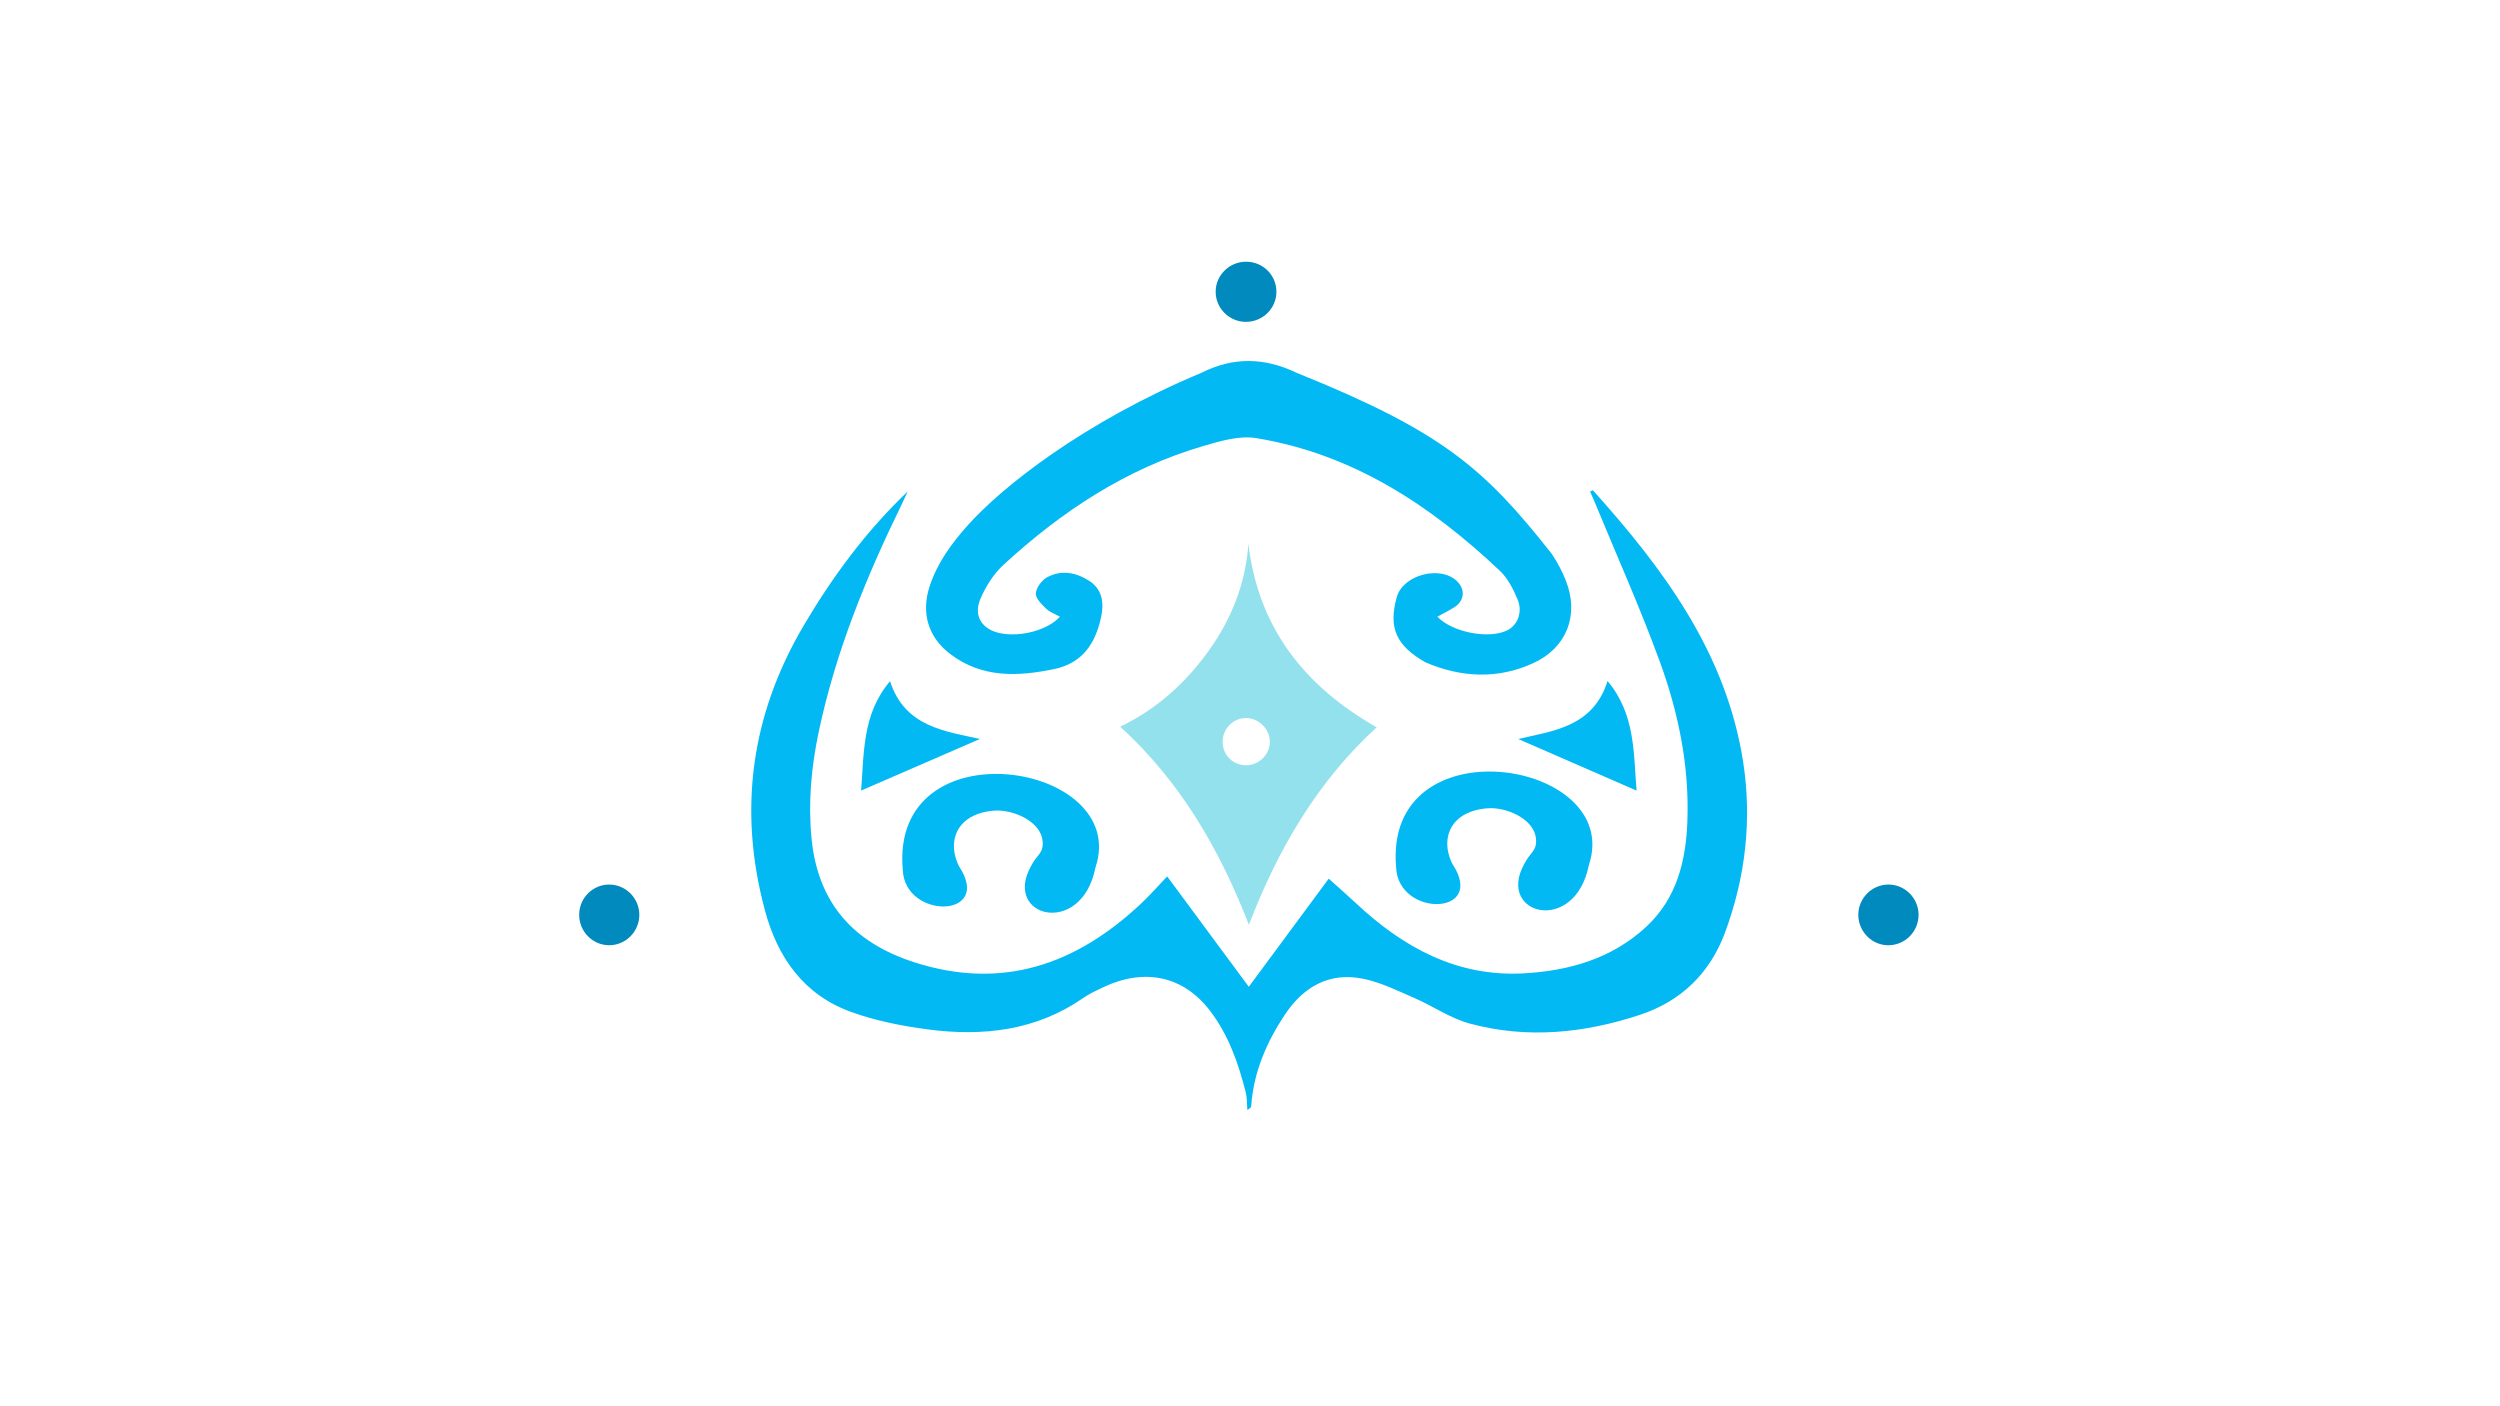 <?xml version="1.0" encoding="utf-8"?>
<!-- Generator: Adobe Illustrator 23.0.0, SVG Export Plug-In . SVG Version: 6.00 Build 0)  -->
<svg version="1.1" id="Capa_1" xmlns="http://www.w3.org/2000/svg" xmlns:xlink="http://www.w3.org/1999/xlink" x="0px" y="0px"
	 viewBox="0 0 1920 1080" style="enable-background:new 0 0 1920 1080;" xml:space="preserve">
<style type="text/css">
	.st0{fill:#02B9F4;}
	.st1{fill:#93E1ED;}
	.st2{fill:#018ABE;}
</style>
<g>
	<g>
		<path class="st0" d="M1223.32,376.5c54.43,60.54,102.37,125.08,115.37,208.34c6.98,44.65,1.87,89.11-13.99,131.67
			c-11.57,31.05-33.75,52.49-65.22,62.88c-42.82,14.14-86.72,18.61-130.72,6.7c-14.92-4.04-28.31-13.45-42.71-19.71
			c-12.67-5.5-25.39-11.8-38.75-14.61c-26.16-5.5-46.23,5.96-60.54,27.51c-14.06,21.19-23.99,44.12-25.8,69.95
			c-0.07,1.06-0.73,2.07-3.04,3.18c-0.35-4.46-0.09-9.08-1.16-13.36c-5.65-22.47-13.26-44.23-27.53-62.87
			c-20.4-26.64-50.16-33.01-82.04-17.95c-5.2,2.46-10.49,4.94-15.2,8.19c-36.35,25.17-77.08,29.72-119.34,24.17
			c-19.98-2.63-40.22-6.63-59.1-13.47c-36.23-13.12-56.33-41.66-66.08-77.94c-20.74-77.16-10.74-150.11,29.92-219.02
			c22.14-37.53,47.81-72.25,79.77-102.76c-1.52,3.26-2.98,6.55-4.56,9.78c-27.49,56.24-51.04,113.93-63.94,175.47
			c-5.63,26.84-8.07,53.91-5.38,81.41c4.86,49.61,32.33,79.98,78.83,94.95c67.7,21.79,124.48,1.74,174.3-45.13
			c6.83-6.42,13.02-13.52,19.98-20.81c20.68,27.96,41.19,55.71,62.69,84.78c21.01-28.42,41.6-56.28,61.38-83.04
			c7.17,6.45,14.37,12.73,21.36,19.25c36.09,33.69,77.21,56.21,128.08,53.48c34.79-1.87,67.72-11.13,94.22-35.62
			c23.73-21.93,30.72-50.77,31.81-81.64c1.48-42.15-6.9-82.96-21.18-122.11c-15.24-41.77-33.5-82.44-50.45-123.58
			c-0.99-2.4-2.08-4.76-3.12-7.14C1221.9,377.13,1222.61,376.82,1223.32,376.5z"/>
		<path class="st0" d="M1103.87,473.64c12.02,12.39,40.21,17.3,53.82,10.39c7.8-3.96,11.89-13.81,7.84-23.63
			c-3.29-7.96-7.6-16.34-13.74-22.13c-53.35-50.35-113.15-89.74-187.07-101.79c-12.95-2.11-27.61,2.25-40.76,6.11
			c-58.82,17.24-108.68,50.15-153.32,91.24c-7.54,6.94-13.55,16.5-17.63,25.98c-5.74,13.37,1.28,23.83,15.57,26.58
			c15.57,2.99,36.26-2.5,45.44-12.78c-3.75-2.1-7.86-3.48-10.66-6.21c-3.4-3.32-8.12-7.96-7.84-11.69c0.33-4.4,4.51-10.09,8.6-12.32
			c11.07-6.06,22.59-3.73,32.72,2.93c10.01,6.57,11.08,17.22,8.79,27.72c-4.33,19.9-14.11,35.25-36,39.8
			c-28.14,5.85-55.55,6.95-79.92-11.6c-16.99-12.94-22.38-31.63-15.76-51.94c5.86-17.97,16.8-32.86,29.17-46.74
			c26.27-29.47,88.7-79.22,179.8-117.35c24.14-12.13,48.18-11.72,72.57-0.01c112.12,45.17,144.33,73.27,196.27,139.18
			c4.36,6.49,8.1,13.59,10.94,20.87c10.23,26.16,0.58,51.22-25.07,63.01c-27.46,12.62-55.57,11.1-82.91-0.59
			c-22.24-12.76-28.68-26.23-21.96-50.21c4.91-17.03,33.33-24.5,46.18-12.13c6.57,6.32,5.84,14.98-1.9,19.98
			C1113.05,468.86,1108.74,470.95,1103.87,473.64z"/>
		<g>
			<g>
				<path class="st1" d="M959.14,710.25c-22.37-57.65-52.4-109.86-98.84-152.16c28.36-13.65,50.16-33.59,67.7-57.91
					c17.56-24.36,28.54-51.6,30.78-82.44c7.62,64.51,43.05,109.19,98.5,140.85C1011.51,600.48,981.31,652.6,959.14,710.25z
					 M956.78,551.45c-10.11,0.11-18.12,8.6-17.8,18.89c0.31,9.92,8.25,17.49,18.23,17.39c9.73-0.1,17.88-8.15,18.04-17.81
					C975.41,560.07,966.67,551.34,956.78,551.45z"/>
			</g>
		</g>
		<path class="st0" d="M841.34,666.18c-10.68,53.97-71.18,38.37-49.71-0.68c4.68-9.37,9.74-9.79,9.14-19.1
			c-0.92-14.32-19.61-23.57-34.14-23.9c-1.7-0.04-24.57-0.2-31.97,17.03c-5.23,12.17,1.05,24.22,2.06,26.09
			c26.01,39.69-41.52,40.86-43.37,2.7C683.11,555.9,868.43,585.18,841.34,666.18z"/>
		<path class="st0" d="M661.32,607.15c2.4-28.07,0.54-58.43,22.24-83.98c11.36,35.25,42.4,38.35,69,44.37
			C723.34,580.22,692.55,593.59,661.32,607.15z"/>
		<path class="st0" d="M1256.9,607.2c-31.1-13.56-61.74-26.92-90.93-39.64c26.1-6.2,57.54-8.99,68.62-44.54
			C1256.21,548.7,1254.46,579.03,1256.9,607.2z"/>
		<g>
			<path class="st2" d="M956.89,201c12.86-0.05,23.23,10.05,23.4,22.78c0.17,12.99-10.54,23.56-23.72,23.41
				c-12.69-0.14-23.03-10.62-22.94-23.26C933.72,211.31,944.13,201.05,956.89,201z"/>
		</g>
		<g>
			<path class="st2" d="M491,702.74c-0.07,12.71-10.38,23.12-22.98,23.2c-12.97,0.08-23.47-10.7-23.21-23.85
				c0.25-12.75,10.74-22.96,23.4-22.75C480.85,679.55,491.07,690.04,491,702.74z"/>
		</g>
		<g>
			<path class="st2" d="M1473.46,702.24c0.18,12.75-9.8,23.27-22.5,23.7c-12.89,0.44-23.78-10.25-23.78-23.34
				c0.01-12.71,10.32-23.16,22.97-23.27C1462.78,679.23,1473.28,689.55,1473.46,702.24z"/>
		</g>
		<path class="st0" d="M1220.25,664.35c-10.68,53.97-71.18,38.37-49.71-0.68c4.68-9.37,9.74-9.79,9.14-19.1
			c-0.92-14.32-19.61-23.57-34.14-23.9c-1.7-0.04-24.57-0.2-31.97,17.03c-5.23,12.17,1.05,24.22,2.06,26.09
			c26.01,39.69-41.52,40.86-43.38,2.7C1062.02,554.08,1247.34,583.35,1220.25,664.35z"/>
	</g>
</g>
</svg>
